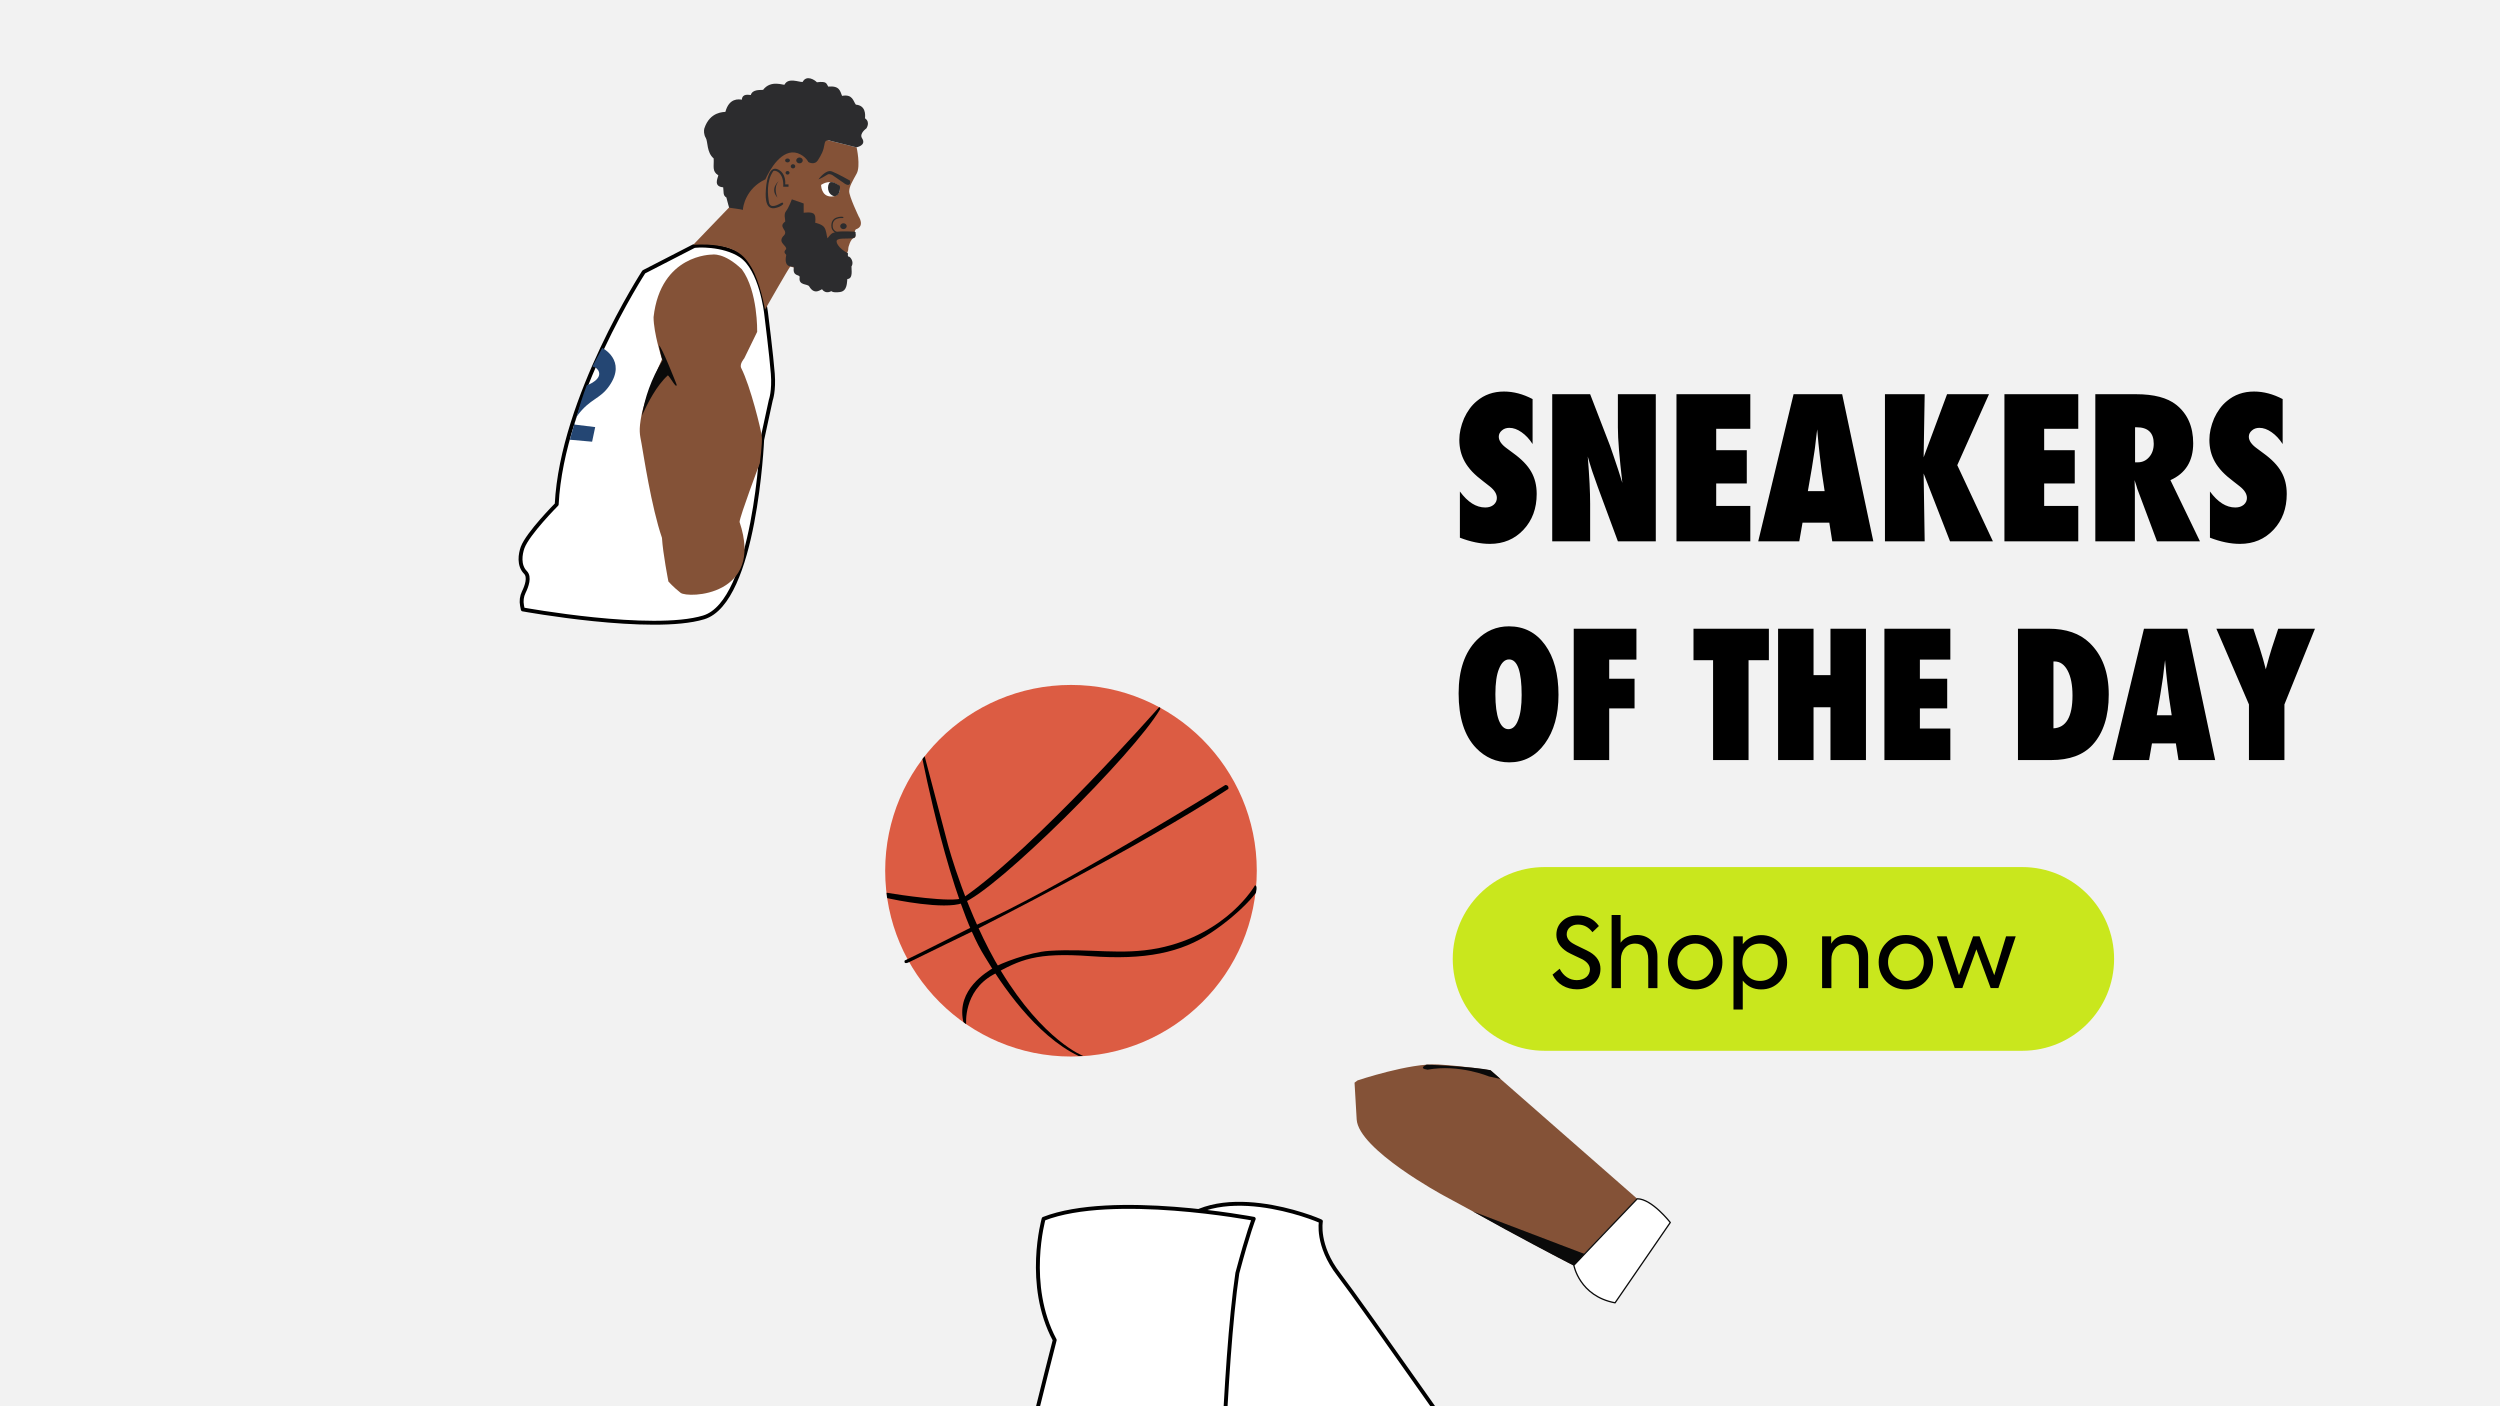 <svg xmlns="http://www.w3.org/2000/svg" xmlns:xlink="http://www.w3.org/1999/xlink" width="1920" height="1080" viewBox="0 0 1920 1080" style="width:100%;height:100%"><defs><animateMotion repeatCount="indefinite" dur="1.292s" begin="0" xlink:href="#_R_G_L_12_G_N_1_T_0" fill="freeze" keyTimes="0;0.452;0.968;1" path="M680 1024 C676.67,1024 660,1024 660,1024 C660,1024 676.67,1024 680,1024 C680,1024 680,1024 680,1024" keyPoints="0;0.5;1;1" keySplines="0.333 0 0.667 1;0.333 0 0.667 1;0 0 0 0" calcMode="spline"/><animateTransform repeatCount="indefinite" dur="1.292s" begin="0" xlink:href="#_R_G_L_12_G_N_1_T_0" fill="freeze" attributeName="transform" from="0.51 0.51" to="0.51 0.51" type="scale" additive="sum" keyTimes="0;1" values="0.51 0.51;0.51 0.51" keySplines="0 0 1 1" calcMode="spline"/><animateTransform repeatCount="indefinite" dur="1.292s" begin="0" xlink:href="#_R_G_L_12_G_N_1_T_0" fill="freeze" attributeName="transform" from="706.001 -424.833" to="706.001 -424.833" type="translate" additive="sum" keyTimes="0;1" values="706.001 -424.833;706.001 -424.833" keySplines="0 0 1 1" calcMode="spline"/><animateTransform repeatCount="indefinite" dur="1.292s" begin="0" xlink:href="#_R_G_L_11_G" fill="freeze" attributeName="transform" from="0" to="0" type="rotate" additive="sum" keyTimes="0;0.452;0.968;1" values="0;3.237;0;0" keySplines="0.333 0 0.667 1;0.333 0 0.667 1;0 0 0 0" calcMode="spline"/><animateTransform repeatCount="indefinite" dur="1.292s" begin="0" xlink:href="#_R_G_L_11_G" fill="freeze" attributeName="transform" from="-448 -472" to="-448 -472" type="translate" additive="sum" keyTimes="0;1" values="-448 -472;-448 -472" keySplines="0 0 1 1" calcMode="spline"/><animateMotion repeatCount="indefinite" dur="1.292s" begin="0" xlink:href="#_R_G_L_10_G_N_2_T_0" fill="freeze" keyTimes="0;0.452;0.968;1" path="M240 969.5 C247,969.5 282,969.5 282,969.5 C282,969.5 247,969.5 240,969.5 C240,969.5 240,969.5 240,969.5" keyPoints="0;0.5;1;1" keySplines="0.333 0 0.667 1;0.333 0 0.667 1;0 0 0 0" calcMode="spline"/><animateTransform repeatCount="indefinite" dur="1.292s" begin="0" xlink:href="#_R_G_L_10_G_N_2_T_0" fill="freeze" attributeName="transform" from="706.001 -424.833" to="706.001 -424.833" type="translate" additive="sum" keyTimes="0;1" values="706.001 -424.833;706.001 -424.833" keySplines="0 0 1 1" calcMode="spline"/><animateTransform repeatCount="indefinite" dur="1.292s" begin="0" xlink:href="#_R_G_L_9_G" fill="freeze" attributeName="transform" from="0" to="0" type="rotate" additive="sum" keyTimes="0;0.452;0.968;1" values="0;-9.999;0;0" keySplines="0.333 0 0.667 1;0.333 0 0.667 1;0 0 0 0" calcMode="spline"/><animateTransform repeatCount="indefinite" dur="1.292s" begin="0" xlink:href="#_R_G_L_9_G" fill="freeze" attributeName="transform" from="-400 -468" to="-400 -468" type="translate" additive="sum" keyTimes="0;1" values="-400 -468;-400 -468" keySplines="0 0 1 1" calcMode="spline"/><animateMotion repeatCount="indefinite" dur="1.292s" begin="0" xlink:href="#_R_G_L_8_G" fill="freeze" keyTimes="0;0.387;0.968;1" path="M471 475.95 C469,477.62 459,485.95 459,485.95 C459,485.95 469,477.62 471,475.95 C471,475.95 471,475.95 471,475.95" keyPoints="0;0.5;1;1" keySplines="0.333 0 0.667 1;0.333 0 0.667 1;0 0 0 0" calcMode="spline"/><animateTransform repeatCount="indefinite" dur="1.292s" begin="0" xlink:href="#_R_G_L_8_G" fill="freeze" attributeName="transform" from=".094" to=".094" type="rotate" additive="sum" keyTimes="0;1" values="0.094;0.094" keySplines="0 0 1 1" calcMode="spline"/><animateTransform repeatCount="indefinite" dur="1.292s" begin="0" xlink:href="#_R_G_L_8_G" fill="freeze" attributeName="transform" from="-471 -476" to="-471 -476" type="translate" additive="sum" keyTimes="0;1" values="-471 -476;-471 -476" keySplines="0 0 1 1" calcMode="spline"/><animateMotion repeatCount="indefinite" dur="1.292s" begin="0" xlink:href="#_R_G_L_7_G_N_9_T_0" fill="freeze" keyTimes="0;0.387;0.968;1" path="M471 475.95 C469,477.62 459,485.95 459,485.95 C459,485.95 469,477.62 471,475.95 C471,475.95 471,475.95 471,475.95" keyPoints="0;0.5;1;1" keySplines="0.333 0 0.667 1;0.333 0 0.667 1;0 0 0 0" calcMode="spline"/><animateTransform repeatCount="indefinite" dur="1.292s" begin="0" xlink:href="#_R_G_L_7_G_N_9_T_0" fill="freeze" attributeName="transform" from=".094" to=".094" type="rotate" additive="sum" keyTimes="0;1" values="0.094;0.094" keySplines="0 0 1 1" calcMode="spline"/><animateTransform repeatCount="indefinite" dur="1.292s" begin="0" xlink:href="#_R_G_L_7_G_N_9_T_0" fill="freeze" attributeName="transform" from="-471 -476" to="-471 -476" type="translate" additive="sum" keyTimes="0;1" values="-471 -476;-471 -476" keySplines="0 0 1 1" calcMode="spline"/><animateMotion repeatCount="indefinite" dur="1.292s" begin="0" xlink:href="#_R_G_L_6_G" fill="freeze" keyTimes="0;0.387;0.968;1" path="M824 772 C824,823.33 824,1080 824,1080 C824,1080 824,823.33 824,772 C824,772 824,772 824,772" keyPoints="0;0.5;1;1" keySplines="0.333 0 0.667 1;0.333 0 0.667 1;0 0 0 0" calcMode="spline"/><animateTransform repeatCount="indefinite" dur="1.292s" begin="0" xlink:href="#_R_G_L_6_G" fill="freeze" attributeName="transform" from="1 1" to="1 1" type="scale" additive="sum" keyTimes="0;0.194;0.387;0.71;0.968;1" values="1 1;0.83 1;1.025 0.57;0.83 1;1 1;1 1" keySplines="0.333 0 0.667 1;0.333 0 0.667 1;0.333 0 0.667 1;0.333 0 0.667 1;0 0 0 0" calcMode="spline"/><animateTransform repeatCount="indefinite" dur="1.292s" begin="0" xlink:href="#_R_G_L_6_G" fill="freeze" attributeName="transform" from="-824 -816" to="-824 -816" type="translate" additive="sum" keyTimes="0;1" values="-824 -816;-824 -816" keySplines="0 0 1 1" calcMode="spline"/><animateTransform repeatCount="indefinite" dur="1.292s" begin="0" xlink:href="#_R_G_L_4_G" fill="freeze" attributeName="transform" from="0" to="0" type="rotate" additive="sum" keyTimes="0;0.387;0.968;1" values="0;7.114;0;0" keySplines="0.333 0 0.667 1;0.333 0 0.667 1;0 0 0 0" calcMode="spline"/><animateTransform repeatCount="indefinite" dur="1.292s" begin="0" xlink:href="#_R_G_L_4_G" fill="freeze" attributeName="transform" from="-531.797 -416.704" to="-531.797 -416.704" type="translate" additive="sum" keyTimes="0;1" values="-531.797 -416.704;-531.797 -416.704" keySplines="0 0 1 1" calcMode="spline"/><animateMotion repeatCount="indefinite" dur="1.292s" begin="0" xlink:href="#_R_G_L_4_G_N_8_N_9_T_0" fill="freeze" keyTimes="0;0.387;0.968;1" path="M471 475.95 C469,477.62 459,485.95 459,485.95 C459,485.95 469,477.62 471,475.95 C471,475.95 471,475.95 471,475.95" keyPoints="0;0.5;1;1" keySplines="0.333 0 0.667 1;0.333 0 0.667 1;0 0 0 0" calcMode="spline"/><animateTransform repeatCount="indefinite" dur="1.292s" begin="0" xlink:href="#_R_G_L_4_G_N_8_N_9_T_0" fill="freeze" attributeName="transform" from=".094" to=".094" type="rotate" additive="sum" keyTimes="0;1" values="0.094;0.094" keySplines="0 0 1 1" calcMode="spline"/><animateTransform repeatCount="indefinite" dur="1.292s" begin="0" xlink:href="#_R_G_L_4_G_N_8_N_9_T_0" fill="freeze" attributeName="transform" from="-471 -476" to="-471 -476" type="translate" additive="sum" keyTimes="0;1" values="-471 -476;-471 -476" keySplines="0 0 1 1" calcMode="spline"/><animateTransform repeatCount="indefinite" dur="1.292s" begin="0" xlink:href="#_R_G_L_3_G" fill="freeze" attributeName="transform" from="-23.306" to="-23.306" type="rotate" additive="sum" keyTimes="0;0.194;0.387;0.71;0.968;1" values="-23.306;-12.576;-7.16;-12.576;-23.306;-23.306" keySplines="0.333 0 0.667 1;0.333 0 0.667 1;0.333 0 0.667 1;0.333 0 0.667 1;0 0 0 0" calcMode="spline"/><animateTransform repeatCount="indefinite" dur="1.292s" begin="0" xlink:href="#_R_G_L_3_G" fill="freeze" attributeName="transform" from="-722.007 -544.391" to="-722.007 -544.391" type="translate" additive="sum" keyTimes="0;1" values="-722.007 -544.391;-722.007 -544.391" keySplines="0 0 1 1" calcMode="spline"/><animateTransform repeatCount="indefinite" dur="1.292s" begin="0" xlink:href="#_R_G_L_3_G_N_5_T_0" fill="freeze" attributeName="transform" from="0" to="0" type="rotate" additive="sum" keyTimes="0;0.387;0.968;1" values="0;7.114;0;0" keySplines="0.333 0 0.667 1;0.333 0 0.667 1;0 0 0 0" calcMode="spline"/><animateTransform repeatCount="indefinite" dur="1.292s" begin="0" xlink:href="#_R_G_L_3_G_N_5_T_0" fill="freeze" attributeName="transform" from="-531.797 -416.704" to="-531.797 -416.704" type="translate" additive="sum" keyTimes="0;1" values="-531.797 -416.704;-531.797 -416.704" keySplines="0 0 1 1" calcMode="spline"/><animateMotion repeatCount="indefinite" dur="1.292s" begin="0" xlink:href="#_R_G_L_3_G_N_5_N_8_N_9_T_0" fill="freeze" keyTimes="0;0.387;0.968;1" path="M471 475.95 C469,477.62 459,485.95 459,485.95 C459,485.95 469,477.62 471,475.95 C471,475.95 471,475.95 471,475.95" keyPoints="0;0.5;1;1" keySplines="0.333 0 0.667 1;0.333 0 0.667 1;0 0 0 0" calcMode="spline"/><animateTransform repeatCount="indefinite" dur="1.292s" begin="0" xlink:href="#_R_G_L_3_G_N_5_N_8_N_9_T_0" fill="freeze" attributeName="transform" from=".094" to=".094" type="rotate" additive="sum" keyTimes="0;1" values="0.094;0.094" keySplines="0 0 1 1" calcMode="spline"/><animateTransform repeatCount="indefinite" dur="1.292s" begin="0" xlink:href="#_R_G_L_3_G_N_5_N_8_N_9_T_0" fill="freeze" attributeName="transform" from="-471 -476" to="-471 -476" type="translate" additive="sum" keyTimes="0;1" values="-471 -476;-471 -476" keySplines="0 0 1 1" calcMode="spline"/><animateMotion repeatCount="indefinite" dur="1.292s" begin="0" xlink:href="#_R_G_L_2_G_N_9_T_0" fill="freeze" keyTimes="0;0.387;0.968;1" path="M471 475.95 C469,477.62 459,485.95 459,485.95 C459,485.95 469,477.62 471,475.95 C471,475.95 471,475.95 471,475.95" keyPoints="0;0.5;1;1" keySplines="0.333 0 0.667 1;0.333 0 0.667 1;0 0 0 0" calcMode="spline"/><animateTransform repeatCount="indefinite" dur="1.292s" begin="0" xlink:href="#_R_G_L_2_G_N_9_T_0" fill="freeze" attributeName="transform" from=".094" to=".094" type="rotate" additive="sum" keyTimes="0;1" values="0.094;0.094" keySplines="0 0 1 1" calcMode="spline"/><animateTransform repeatCount="indefinite" dur="1.292s" begin="0" xlink:href="#_R_G_L_2_G_N_9_T_0" fill="freeze" attributeName="transform" from="-471 -476" to="-471 -476" type="translate" additive="sum" keyTimes="0;1" values="-471 -476;-471 -476" keySplines="0 0 1 1" calcMode="spline"/><animateMotion repeatCount="indefinite" dur="1.292s" begin="0" xlink:href="#_R_G_L_1_G" fill="freeze" keyTimes="0;0.452;0.968;1" path="M240 969.5 C247,969.5 282,969.5 282,969.5 C282,969.5 247,969.5 240,969.5 C240,969.5 240,969.5 240,969.5" keyPoints="0;0.5;1;1" keySplines="0.333 0 0.667 1;0.333 0 0.667 1;0 0 0 0" calcMode="spline"/><animateTransform repeatCount="indefinite" dur="1.292s" begin="0" xlink:href="#_R_G_L_1_G" fill="freeze" attributeName="transform" from="706.001 -424.833" to="706.001 -424.833" type="translate" additive="sum" keyTimes="0;1" values="706.001 -424.833;706.001 -424.833" keySplines="0 0 1 1" calcMode="spline"/><animateMotion repeatCount="indefinite" dur="1.292s" begin="0" xlink:href="#_R_G_L_0_G" fill="freeze" keyTimes="0;0.452;0.968;1" path="M680 1024 C676.67,1024 660,1024 660,1024 C660,1024 676.67,1024 680,1024 C680,1024 680,1024 680,1024" keyPoints="0;0.5;1;1" keySplines="0.333 0 0.667 1;0.333 0 0.667 1;0 0 0 0" calcMode="spline"/><animateTransform repeatCount="indefinite" dur="1.292s" begin="0" xlink:href="#_R_G_L_0_G" fill="freeze" attributeName="transform" from="0.51 0.51" to="0.51 0.51" type="scale" additive="sum" keyTimes="0;1" values="0.51 0.51;0.51 0.51" keySplines="0 0 1 1" calcMode="spline"/><animateTransform repeatCount="indefinite" dur="1.292s" begin="0" xlink:href="#_R_G_L_0_G" fill="freeze" attributeName="transform" from="706.001 -424.833" to="706.001 -424.833" type="translate" additive="sum" keyTimes="0;1" values="706.001 -424.833;706.001 -424.833" keySplines="0 0 1 1" calcMode="spline"/><animate attributeType="XML" attributeName="opacity" dur="1s" from="0" to="1" xlink:href="#time_group"/></defs><g id="_R_G"><g id="_R_G_L_13_G"><rect id="_R_G_L_13_G_S" fill="#f2f2f2" width="1920" height="1080"/></g><g id="_R_G_L_12_G_N_1_T_0"><g id="_R_G_L_12_G" transform="translate(-156.981, -524.186) scale(1.961, 1.961) translate(-960, -540)"><path id="_R_G_L_12_G_D_0_P_0" fill="#855338" fill-opacity="1" fill-rule="nonzero" d="M739.89 779.54C733.12 789.44 722.33 795.86 710.48 797.7 685.31 801.58 665.32 794 646.3 779.28 646.02 779.07 645.73 778.85 645.45 778.63c-23.71-18.64-56.75-61.05-56.75-61.05C587.96 716.45 587.29 715.3 586.7 714.14c-20.34-39.46 41.55-90.29 80.76-62.85 87.65 81.1 83.86 111.54 72.43 128.25z"/><path id="_R_G_L_12_G_D_1_P_0" fill="#855338" fill-opacity="1" fill-rule="nonzero" d="M727.3 741.26C741.01 749.03 746.75 765.91 740.83 780.51 732.36 801.37 714.91 824.75 703.34 852.04 700.97 857.61 697.91 865.72 694.41 875.47 679.8 916.12 657.58 985.45 646.75 1019.59 642.87 1031.83 631.99 1040.51 619.2 1041.61L617.15 1041.78C615.01 1041.97 612.87 1041.93 610.74 1041.68 594.75 1039.8 582.7 1026.25 582.7 1010.15V1000.26C582.7 997.64 583.02 995.03 583.66 992.49 587.59 976.95 602.68 917.44 614 875.47 617.52 862.37 620.69 850.99 623.03 843.18 623.29 842.31 623.52 841.41 623.71 840.52 631.25 804.43 638.87 784.72 642.69 776.31 643.69 774.08 644.43 772.64 644.83 771.9 645.12 771.35 645.39 770.79 645.65 770.23 646.9 767.57 648.19 765.07 649.53 762.74 671.83 723.79 706.15 729.27 727.3 741.26z"/><path id="_R_G_L_12_G_D_2_P_0" fill="#e8d8c1" fill-opacity="1" fill-rule="nonzero" d="M694.41 875.47c-19.93 55.47-54.04 164.33-54.04 164.33S613.94 1042.06 613.94 1042.06 582.7 1038.39 582.7 1038.39 582.7 996.32 582.7 996.32s18.18-72.21 31.3-120.85h80.41z"/><path id="_R_G_L_12_G_D_3_P_0" stroke="#161616" stroke-linecap="round" stroke-linejoin="round" fill="none" stroke-width="2" stroke-opacity="1" d="M609.97 890.54S616.36 890.77 616.36 890.77 617.77 890.82 617.77 890.82 627.68 891.18 627.68 891.18 641.21 891.67 641.21 891.67 655.9 892.21 655.9 892.21 688.11 893.38 688.11 893.38"/><path id="_R_G_L_12_G_D_4_P_0" stroke="#161616" stroke-linecap="round" stroke-linejoin="round" fill="none" stroke-width="2" stroke-opacity="1" d="M641.21 891.67C645.36 892.34 622.41 985.6 610.44 1020.04"/><path id="_R_G_L_12_G_D_5_P_0" stroke="#161616" stroke-linecap="round" stroke-linejoin="round" fill="none" stroke-width="2" stroke-opacity="1" d="M658.33 892.33l-35.58 134.89"/></g></g><g id="_R_G_L_11_G" transform="translate(448, 472)"><path id="_R_G_L_11_G_D_0_P_0" fill="#fff" fill-opacity="1" fill-rule="nonzero" d="M566.45 466S562.87 484.38 580.23 506.85C597.6 529.32 698.7 674.08 698.7 674.08S702.53 679.45 699.72 681.49C696.92 683.53 646.11 702.17 627.72 728.47c-17.87 17.61-21.95 20.68-21.95 20.68S536.83 671.02 536.83 671.02 413.18 531 450.5 475.01C483.21 431.28 563.89 464.47 566.45 466z"/><path id="_R_G_L_11_G_D_1_P_0" stroke="#000" stroke-linecap="round" stroke-linejoin="round" fill="none" stroke-width="3" stroke-opacity="1" d="M566.45 466S562.87 484.38 580.23 506.85C597.6 529.32 698.7 674.08 698.7 674.08S702.53 679.45 699.72 681.49C696.92 683.53 646.11 702.17 627.72 728.47c-17.87 17.61-21.95 20.68-21.95 20.68S536.83 671.02 536.83 671.02 413.18 531 450.5 475.01C483.21 431.28 563.89 464.47 566.45 466z"/><path id="_R_G_L_11_G_D_2_P_0" fill="#24487c" fill-opacity="1" fill-rule="nonzero" d="M657.85 618.34S575.81 673.79 557.43 693.72C564.24 703.79 566.96 706.51 566.96 706.51s100.08-73.87 100.08-73.87S667.04 622.42 657.85 618.34z"/><path id="_R_G_L_11_G_D_3_P_0" fill="#25467b" fill-opacity="1" fill-rule="nonzero" d="M676.92 645.23S593.17 698.68 575.13 716.38C582.28 724.55 601.34 747.36 603.04 748.72 604.75 750.08 621.77 736.13 621.77 736.13S630.96 720.47 642.87 714C654.11 704.81 671.47 695.28 671.47 695.28s30.98-16 30.98-16S676.92 645.23 676.92 645.23z"/></g><g id="_R_G_L_10_G_N_2_T_0"><g id="_R_G_L_10_G" transform="translate(13.999, -4.667) translate(-960, -540)"><path id="_R_G_L_10_G_D_0_P_0" fill="#2b2726" fill-opacity="1" fill-rule="nonzero" d="M382.11 716.72S369.45 714.4 374.82 699.66C391.75 653.25 480.25 667.26 520.85 699.18 542.04 716.54 533.6 742.6 533.6 742.6S524.32 746.85 491.38 746.09C458.45 745.32 382.11 716.72 382.11 716.72z"/><path id="_R_G_L_10_G_D_1_P_0" fill="#845237" fill-opacity="1" fill-rule="nonzero" d="M407.98 703.79S330.02 732.72 282.36 766.77C234.7 800.81 174.79 856.3 174.79 856.3S138.7 898.85 138.7 898.85s28.94 105.87 101.11 73.53c55.83-62.98 88.51-102.12 101.45-110.98C354.19 852.55 442.36 786.17 442.36 786.17S490.02 756.55 495.13 737.83C500.23 719.11 500.57 711.62 500.57 711.62S451.55 678.94 407.98 703.79z"/><path id="_R_G_L_10_G_D_2_P_0" fill="#e8d8c8" fill-opacity="1" fill-rule="nonzero" d="M281.7 767.24C285.23 765.14 352.83 835.53 358.96 847.79 344.32 859.02 324.57 875.7 324.57 875.7s-84.76 96.68-84.76 96.68-106.89-22.12-101.11-55.14C144.49 884.21 138.47 900.72 170.04 861.9c17.82-21.93 109.28-93.25 111.66-94.66z"/><path id="_R_G_L_10_G_D_3_P_0" fill="#26291e" fill-opacity="1" fill-rule="nonzero" d="M262.64 781.48s63.81 60.01 78.62 79.93L337.51 864.81S258.66 784.58 258.66 784.58 262.64 781.48 262.64 781.48z"/><path id="_R_G_L_10_G_D_4_P_0" fill="#26291e" fill-opacity="1" fill-rule="nonzero" d="M296.68 821.25S225.84 884.82 200.12 923.55C198.55 925.92 201.88 928.44 203.75 926.3 224.84 902.14 285.96 835.72 297.61 826.08 298.77 825.12 299.06 823.46 297.92 822.47 296.32 821.08 295.36 822.45 295.36 822.45"/><path id="_R_G_L_10_G_D_5_P_0" fill="#26291e" fill-opacity="1" fill-rule="nonzero" d="M280.34 804.92S209.5 868.49 183.78 907.21C182.21 909.58 185.54 912.1 187.41 909.96 208.5 885.8 269.62 819.38 281.27 809.74 282.43 808.78 282.72 807.12 281.58 806.13 279.98 804.74 279.01 806.11 279.01 806.11"/></g></g><g id="_R_G_L_9_G" transform="translate(400, 468)"><path id="_R_G_L_9_G_D_0_P_0" fill="#fff" fill-opacity="1" fill-rule="nonzero" d="M401.51 468.04S387.21 518.6 410.02 561.15C407.64 569.66 373.94 705.83 373.94 705.83S451.21 704.47 459.04 705.83C466.87 707.19 471.64 712.64 471.64 712.64S533.6 742.6 533.6 742.6 536.66 740.21 536.66 735.11C536.66 730 539.72 580.89 550.28 509.74 558.79 477.87 562.87 468.04 562.87 468.04s-108.59-20.59-161.36.0z"/><path id="_R_G_L_9_G_D_1_P_0" stroke="#000" stroke-linecap="round" stroke-linejoin="round" fill="none" stroke-width="3" stroke-opacity="1" d="M401.51 468.04S387.21 518.6 410.02 561.15C407.64 569.66 373.94 705.83 373.94 705.83S451.21 704.47 459.04 705.83C466.87 707.19 471.64 712.64 471.64 712.64S533.6 742.6 533.6 742.6 536.66 740.21 536.66 735.11C536.66 730 539.72 580.89 550.28 509.74 558.79 477.87 562.87 468.04 562.87 468.04s-108.59-20.59-161.36.0z"/><path id="_R_G_L_9_G_D_2_P_0" fill="#254880" fill-opacity="1" fill-rule="nonzero" d="M393.85 624.3s111.08 10.21 144.39 22.98L538.87 668.72S411.72 642.68 388.75 644.21C391.81 629.4 393.85 624.3 393.85 624.3z"/><path id="_R_G_L_9_G_D_3_P_0" fill="#254880" fill-opacity="1" fill-rule="nonzero" d="M538.87 689.92S494.11 666 385.51 657.49C384.15 666 373.6 701.4 373.6 701.4S372.23 707.53 377 707.87s81.02.0 81.02.0S475.72 715.36 475.72 715.36 531.55 742.26 531.55 742.26 536.32 741.23 535.98 736.47C535.64 731.7 538.87 689.92 538.87 689.92z"/></g><g id="_R_G_L_8_G"><path id="_R_G_L_8_G_D_0_P_0" fill="#fff" fill-opacity="1" fill-rule="nonzero" d="M532.77 189.09s-38.32 19.72-38.32 19.72-62.81 96.85-66.9 178.55c0 0-22.21 22.3-26.21 33.19C399.64 425.41 398.11 434.09 403.55 439.62 407.03 443.15 404.52 450.17 402.25 454.78 400.68 457.99 400.24 461.63 400.93 465.13L401.51 468.04s99.32 18.13 138.89 6.13C579.98 462.17 585.34 337.83 585.34 337.83S591.98 307.19 591.98 307.19 594.53 300.38 593.51 286.94C592.49 273.49 588.4 240.81 588.4 240.81S584.66 206.6 568.83 196.21C555.38 187.36 534.37 188.26 532.77 189.09z"/><path id="_R_G_L_8_G_D_1_P_0" stroke="#000" stroke-linecap="round" stroke-linejoin="round" fill="none" stroke-width="3" stroke-opacity="1" d="M532.77 189.09s-38.32 19.72-38.32 19.72-62.81 96.85-66.9 178.55c0 0-22.21 22.3-26.21 33.19C399.64 425.41 398.11 434.09 403.55 439.62 407.03 443.15 404.52 450.17 402.25 454.78 400.68 457.99 400.24 461.63 400.93 465.13L401.51 468.04s99.32 18.13 138.89 6.13C579.98 462.17 585.34 337.83 585.34 337.83S591.98 307.19 591.98 307.19 594.53 300.38 593.51 286.94C592.49 273.49 588.4 240.81 588.4 240.81S584.66 206.6 568.83 196.21C555.38 187.36 534.37 188.26 532.77 189.09z"/><path id="_R_G_L_8_G_D_2_P_0" fill="#244673" fill-opacity="1" fill-rule="nonzero" d="M462.53 267.23S481.55 276.68 468.02 296.21C460.74 306.81 453.34 305.91 443.51 319.06 441.47 321.11 441.34 326.08 441.34 326.08S457.11 328 457.11 328s-2.37 11.23-2.37 11.23S437.64 337.7 437.64 337.7 445.3 309.49 450.66 295.83C451.94 295.7 463.17 290.98 459.47 284.47 457.98 282.28 456.55 281.81 455.65 281.78 455.27 281.77 455.05 281.35 455.22 281.01L462.53 267.23z"/></g><g id="_R_G_L_7_G_N_9_T_0"><g id="_R_G_L_7_G"><path id="_R_G_L_7_G_D_0_P_0" fill="#845237" fill-opacity="1" fill-rule="nonzero" d="M546.87 195.53S507.38 195.19 501.94 243.53C501.94 255.79 508.39 275.87 508.39 275.87s-13.26 29.96-15.65 42.56C490.36 331.02 491.38 333.4 492.74 340.89 494.11 348.38 500.2 389.23 508.39 413.06 509.09 424.98 513.34 446.6 513.34 446.6S517.05 450.85 522.7 455.28C528.35 459.7 587.13 457.83 567.98 400.89 568.23 396.3 583.55 355.7 583.55 355.7S585.6 340.13 585.09 335.28C584.57 330.42 576.4 296.72 569.26 282.68 567.72 279.62 571.55 275.28 571.55 275.28S581.51 254.85 581.51 254.85 582.18 223.81 569.77 206.85c-13.79-13.28-22.9-11.32-22.9-11.32z"/><path id="_R_G_L_7_G_D_1_P_0" fill="#0a0a0a" fill-opacity="1" fill-rule="nonzero" d="M512.93 288.25C504.37 295.9 497.22 309.79 493 319.31 495.19 305.55 500.03 291.19 508.8 276.81 508.8 276.81 507.37 272.25 506.04 265.29 508.14 265.84 519.6 295.24 519.6 295.24 520.02 299.68 514.41 289.09 512.93 288.25z"/></g></g><g id="_R_G_L_6_G"><path id="_R_G_L_6_G_D_0_P_0" fill="#dc5c43" fill-opacity="1" fill-rule="nonzero" d="M965.21 668.72c0 78.81-63.89 142.7-142.69 142.7-78.81.0-142.7-63.89-142.7-142.7C679.82 589.92 743.71 526.03 822.52 526.03 901.32 526.03 965.21 589.92 965.21 668.72z"/><path id="_R_G_L_6_G_D_1_P_0" fill="#000" fill-opacity="1" fill-rule="nonzero" d="M941.1 602.85S811.4 683.53 748.08 711.11c-45.45 22.98-53.26 26.55-53.26 26.55S693.44 741.41 698.72 738.68C703.99 735.96 749.78 713.83 749.78 713.83S878.29 648.81 943.31 605.92C943.65 605.58 943.82 603.02 941.1 602.85z"/><path id="_R_G_L_6_G_D_2_P_0" fill="#000" fill-opacity="1" fill-rule="nonzero" d="M963.82 679.96S942.63 717.53 889.53 728.23C860.67 733.83 837.7 728.23 805.78 730.26 790.47 731.23 767.84 740.08 762.89 743.28 757.93 746.47 734.61 759.94 739.72 784.19 739.69 785.28 742.01 786.49 742.01 786.49S739.71 761.44 762.63 748.64C783.44 737.02 795.57 731.28 837.44 734.34 879.31 737.41 907.14 731.79 930.63 715.96c23.49-15.83 33.83-30.13 33.83-30.13S966.12 679.96 963.82 679.96z"/><path id="_R_G_L_6_G_D_3_P_0" fill="#000" fill-opacity="1" fill-rule="nonzero" d="M889.91 543.41S794.8 651.51 739.7 689.49C739.65 689.53 739.61 689.56 739.55 689.59 732.06 693.62 688.88 686.93 682.06 685.79 681.61 685.72 680.89 685.38 680.89 685.83L681.21 689.16C681.21 689.5 681.45 689.8 681.78 689.87 687.07 691.03 724.89 698.88 739.23 693.58 765.44 683.88 871.14 578.6 890.93 544.77 890.93 544.77 891.59 542.47 889.91 543.41z"/><path id="_R_G_L_6_G_D_4_P_0" fill="#000" fill-opacity="1" fill-rule="nonzero" d="M708.46 582.89s21.24 109.52 47.79 151.68C768.76 755.53 795.23 795.19 828.42 811.02H831.99s-30.46-11.49-63.1-65.09C742.4 702.43 728.04 648.72 728.04 648.72S710.12 580.79 710.12 580.79 708.46 582.89 708.46 582.89z"/></g><g id="_R_G_L_5_G" transform="translate(982, 596) translate(-960, -540)"><path id="_R_G_L_5_G_D_0_P_0" fill="#c9e71d" fill-opacity="1" fill-rule="nonzero" d="M1093.71 680.46C1093.71 641.5 1125.3 609.91 1164.26 609.91h366.83C1570.05 609.91 1601.63 641.5 1601.63 680.46 1601.63 719.42 1570.05 751 1531.09 751H1164.26c-38.96.0-70.55-31.58-70.55-70.54z"/><path id="_R_G_L_5_G_D_1_P_0" fill="#000" fill-opacity="1" fill-rule="nonzero" d="M1485.09 702.84s10.77-29.77 10.77-29.77 10.98 29.77 10.98 29.77S1512.78 702.84 1512.78 702.84s13.29-39.72 13.29-39.72S1518.65 663.12 1518.65 663.12 1509.59 692.96 1509.59 692.96s-11.28-29.84-11.28-29.84S1493.33 663.12 1493.33 663.12 1482.49 692.96 1482.49 692.96 1473.07 663.12 1473.07 663.12s-7.5.0-7.5.0S1479.23 702.84 1479.23 702.84 1485.09 702.84 1485.09 702.84zM1455.49 682.94C1455.49 686.88 1454.15 690.29 1451.48 693.11 1448.81 695.93 1445.54 697.34 1441.75 697.34 1437.97 697.34 1434.7 695.93 1432.03 693.11 1429.36 690.29 1428.02 686.88 1428.02 682.94 1428.02 679.01 1429.36 675.67 1432.03 672.92 1434.7 670.1 1437.97 668.69 1441.75 668.69 1445.54 668.69 1448.81 670.1 1451.48 672.92 1454.15 675.67 1455.49 679.01 1455.49 682.94zM1441.75 703.88C1447.77 703.88 1452.74 701.87 1456.68 697.86 1460.61 693.78 1462.61 688.81 1462.61 682.94 1462.61 677.15 1460.61 672.25 1456.68 668.17 1452.74 664.09 1447.77 662.08 1441.75 662.08 1435.67 662.08 1430.62 664.09 1426.69 668.17 1422.75 672.18 1420.82 677.08 1420.82 682.94 1420.82 688.81 1422.75 693.78 1426.69 697.86 1430.62 701.87 1435.67 703.88 1441.75 703.88zM1384.51 702.91s0-22.05.0-22.05C1384.51 677.3 1385.55 674.41 1387.55 672.1 1389.63 669.8 1392.3 668.69 1395.5 668.69 1401.51 668.69 1405.67 673.07 1405.67 680.79v22.12S1412.72 702.91 1412.72 702.91s0-24.12.0-24.12C1412.72 673.37 1411.23 669.28 1408.19 666.39 1405.15 663.49 1401.43 662.08 1396.98 662.08 1391.12 662.08 1386.88 664.31 1384.36 668.76V663.12S1377.38 663.12 1377.38 663.12s0 39.79.0 39.79S1384.51 702.91 1384.51 702.91zM1343.38 682.94C1343.38 687.03 1342.12 690.44 1339.6 693.19 1337.07 695.93 1333.81 697.34 1329.73 697.34 1325.64 697.34 1322.38 695.93 1319.85 693.19 1317.4 690.44 1316.14 687.03 1316.14 682.94 1316.14 679.01 1317.4 675.59 1319.85 672.85 1322.38 670.1 1325.64 668.69 1329.73 668.69 1333.81 668.69 1337.07 670.1 1339.6 672.85 1342.12 675.59 1343.38 678.93 1343.38 682.94zM1330.62 662.16C1324.9 662.16 1320.15 664.46 1316.44 669.14V663.12S1309.31 663.12 1309.31 663.12s0 56.2.0 56.2S1316.44 719.32 1316.44 719.32s0-22.2.0-22.2C1320.07 701.65 1324.75 703.88 1330.54 703.88 1336.26 703.88 1341.01 701.87 1344.79 697.86 1348.58 693.78 1350.51 688.88 1350.51 683.02 1350.51 677.23 1348.58 672.33 1344.79 668.24 1341.01 664.16 1336.26 662.16 1330.62 662.16zM1293.68 682.94C1293.68 686.88 1292.35 690.29 1289.67 693.11 1287 695.93 1283.74 697.34 1279.95 697.34S1272.9 695.93 1270.22 693.11C1267.55 690.29 1266.22 686.88 1266.22 682.94 1266.22 679.01 1267.55 675.67 1270.22 672.92 1272.9 670.1 1276.16 668.69 1279.95 668.69S1287 670.1 1289.67 672.92C1292.35 675.67 1293.68 679.01 1293.68 682.94zM1279.95 703.88C1285.96 703.88 1290.94 701.87 1294.87 697.86 1298.8 693.78 1300.81 688.81 1300.81 682.94 1300.81 677.15 1298.8 672.25 1294.87 668.17 1290.94 664.09 1285.96 662.08 1279.95 662.08 1273.86 662.08 1268.81 664.09 1264.88 668.17 1260.95 672.18 1259.02 677.08 1259.02 682.94 1259.02 688.81 1260.95 693.78 1264.88 697.86 1268.81 701.87 1273.86 703.88 1279.95 703.88zM1222.85 702.91s0-22.12.0-22.12C1222.85 673.66 1227.3 668.69 1233.76 668.69 1239.77 668.69 1243.86 673 1243.86 680.79v22.12S1250.91 702.91 1250.91 702.91s0-24.12.0-24.12C1250.91 673.37 1249.42 669.28 1246.38 666.39 1243.34 663.49 1239.63 662.08 1235.25 662.08 1229.83 662.08 1225.08 664.46 1222.63 668.02v-21.3S1215.72 646.72 1215.72 646.72 1215.72 702.91 1215.72 702.91 1222.85 702.91 1222.85 702.91zM1189.04 703.8C1194.23 703.8 1198.54 702.32 1201.96 699.42 1205.44 696.53 1207.15 692.74 1207.15 688.07 1207.15 682.72 1204.48 678.49 1199.21 675.3 1197.95 674.55 1195.65 673.37 1192.3 671.81 1188.96 670.25 1186.89 669.14 1185.92 668.54 1182.8 666.69 1181.24 664.38 1181.24 661.49 1181.24 657.04 1184.96 654.07 1189.93 654.07 1194.31 654.07 1198.02 656 1200.99 659.93L1205.96 655.18C1202.03 649.76 1196.61 647.09 1189.86 647.09 1184.88 647.09 1180.87 648.5 1177.83 651.39 1174.79 654.21 1173.3 657.7 1173.3 661.93 1173.3 667.13 1176.05 671.51 1181.54 675 1182.95 675.82 1184.96 676.86 1187.7 678.12 1190.45 679.38 1192.38 680.27 1193.34 680.79 1197.13 682.94 1199.06 685.47 1199.06 688.44 1199.06 693.11 1195.2 696.75 1188.96 696.75 1183.62 696.75 1178.79 693.86 1175.82 687.99L1170.33 692.52C1173.89 699.87 1181.1 703.8 1189.04 703.8z"/><path id="_R_G_L_5_G_D_2_P_0" fill="#000" fill-opacity="1" fill-rule="nonzero" d="M1732.44 527.73s-27.25.0-27.25.0.0-42.73.0-42.73-25.02-58.15-25.02-58.15S1708.59 426.85 1708.59 426.85 1713.49 441.81 1713.49 441.81C1714.45 444.73 1715.3 447.54 1716.04 450.24 1716.82 452.94 1717.52 455.53 1718.13 458.02 1719.13 454.31 1720 451.13 1720.74 448.48 1721.48 445.78 1722.14 443.6 1722.7 441.94L1727.67 426.85s28.22.0 28.22.0S1732.44 485 1732.44 485s0 42.73.0 42.73zM1645.87 493.3S1644.1 481.54 1644.1 481.54C1644.06 481.49 1643.97 480.91 1643.84 479.77 1643.75 478.81 1643.3 475.03 1642.47 468.41 1642.38 467.66 1642.27 466.66 1642.14 465.4 1642.01 464.09 1641.84 462.46 1641.62 460.5L1640.77 450.96C1640.68 451.88 1640.55 452.9 1640.38 454.03 1640.25 455.16 1640.1 456.4 1639.92 457.75 1639.62 460.45 1639.4 462.33 1639.27 463.37 1639.14 464.42 1639.05 465.05 1639.01 465.27L1637.11 477.49S1634.37 493.3 1634.37 493.3s11.5.0 11.5.0zM1679.25 527.73S1651.09 527.73 1651.09 527.73 1649.07 514.92 1649.07 514.92 1630.71 514.92 1630.71 514.92 1628.49 527.73 1628.49 527.73 1600.33 527.73 1600.33 527.73s24.24-100.88 24.24-100.88S1657.89 426.85 1657.89 426.85 1679.25 527.73 1679.25 527.73zm-124.2-24.37C1564.81 502.88 1569.68 494.47 1569.68 478.14 1569.68 470.08 1568.44 463.72 1565.96 459.06 1563.48 454.36 1560.12 452 1555.9 452H1555.05s0 51.36.0 51.36zm-27.25 24.37s0-100.88.0-100.88 23.53.0 23.53.0C1564.78 426.85 1575.26 430.47 1582.75 437.7 1592.6 447.15 1597.52 460.37 1597.52 477.36 1597.52 494.08 1593.36 507 1585.04 516.1 1577.94 523.85 1567.35 527.73 1553.29 527.73H1527.8zm-102.57.0s0-100.88.0-100.88S1475.86 426.85 1475.86 426.85s0 23.72.0 23.72S1452.47 450.57 1452.47 450.57s0 14.7.0 14.7 20.98.0 20.98.0.0 22.8.0 22.8-20.98.0-20.98.0.0 15.42.0 15.42S1475.86 503.49 1475.86 503.49s0 24.24.0 24.24S1425.23 527.73 1425.23 527.73zM1411.05 527.73s-27.25.0-27.25.0.0-40.57.0-40.57-13 0-13 0 0 40.57.0 40.57-27.24.0-27.24.0.0-100.88.0-100.88 27.24.0 27.24.0.0 35.67.0 35.67 13 0 13 0 0-35.67.0-35.67 27.25.0 27.25.0.0 100.88.0 100.88zM1320.89 527.73s-27.25.0-27.25.0S1293.64 451.03 1293.64 451.03 1278.61 451.03 1278.61 451.03s0-24.18.0-24.18S1336.5 426.85 1336.5 426.85s0 24.18.0 24.18S1320.89 451.03 1320.89 451.03 1320.89 527.73 1320.89 527.73zm-107.02.0s-27.25.0-27.25.0.0-100.88.0-100.88S1234.77 426.85 1234.77 426.85s0 23.72.0 23.72S1213.87 450.57 1213.87 450.57s0 14.7.0 14.7 19.47.0 19.47.0.0 22.8.0 22.8-19.47.0-19.47.0.0 39.66.0 39.66zM1146.63 477.81C1146.63 459.56 1143.41 450.44 1136.96 450.44 1133.74 450.44 1131.17 452.83 1129.26 457.62 1127.38 462.07 1126.45 468.6 1126.45 477.22 1126.45 485.72 1127.32 492.32 1129.06 497.02 1130.84 501.68 1133.31 504.01 1136.44 504.01 1139.67 504.01 1142.15 501.7 1143.89 497.09 1145.72 492.47 1146.63 486.04 1146.63 477.81zM1174.92 477.62c0 15.37-3.5 27.87-10.51 37.5C1157.44 524.7 1148.35 529.49 1137.16 529.49 1127.23 529.49 1118.71 525.81 1111.61 518.45 1102.69 509.13 1098.22 495.15 1098.22 476.51c0-17.86 4.66-31.52 13.98-40.97C1119.13 428.53 1127.34 425.02 1136.83 425.02 1148.46 425.02 1157.72 429.77 1164.6 439.26 1171.48 448.76 1174.92 461.54 1174.92 477.62zm500.32-120.67s0-35.49.0-35.49c6 8.19 12.49 12.29 19.47 12.29C1697.34 333.75 1699.49 333.07 1701.15 331.7 1702.81 330.29 1703.64 328.53 1703.64 326.43 1703.64 323.41 1701.83 320.46 1698.22 317.58L1693.25 313.7C1689.93 311.21 1687.1 308.75 1684.76 306.31 1682.42 303.82 1680.51 301.29 1679.05 298.7 1677.59 296.07 1676.51 293.36 1675.83 290.58 1675.15 287.8 1674.81 284.87 1674.81 281.8 1674.81 276.53 1676.02 271.02 1678.46 265.26 1679.68 262.58 1681.1 260.14 1682.71 257.94 1684.32 255.7 1686.17 253.72 1688.27 252.01 1694.03 247.14 1700.98 244.7 1709.12 244.7 1716.39 244.7 1723.71 246.62 1731.08 250.48v34.54C1728.59 281.16 1725.76 278.14 1722.59 275.94 1719.42 273.7 1716.3 272.58 1713.22 272.58 1710.88 272.58 1708.95 273.26 1707.44 274.63 1705.88 275.94 1705.1 277.53 1705.1 279.38 1705.1 282.41 1707.17 285.41 1711.32 288.38L1716.15 291.97C1722.59 296.6 1727.2 301.36 1729.98 306.24 1732.81 311.12 1734.22 316.82 1734.22 323.36 1734.22 334.48 1730.83 343.65 1724.05 350.87 1717.27 358.09 1708.69 361.7 1698.29 361.7 1691.12 361.7 1683.44 360.12 1675.24 356.95zm-57.51-57.88S1619.78 299.07 1619.78 299.07C1623.29 299.07 1626.22 297.72 1628.56 295.04 1630.9 292.36 1632.07 288.94 1632.07 284.8c0-8.44-4.41-12.66-13.24-12.66H1617.73s0 26.93.0 26.93zM1667.56 359.73s-33 0-33 0S1619.48 319.48 1619.48 319.48C1619.34 318.8 1619.07 317.9 1618.68 316.78 1618.34 315.65 1617.9 314.31 1617.36 312.75L1617.58 320.22s0 39.51.0 39.51S1587.21 359.73 1587.21 359.73s0-112.98.0-112.98 31.25.0 31.25.0C1632.22 246.75 1642.51 249.45 1649.34 254.87 1658.02 261.79 1662.37 271.65 1662.37 284.43 1662.37 298.09 1656.54 307.53 1644.88 312.75L1667.56 359.73zm-150.16.0s0-112.98.0-112.98S1574.11 246.75 1574.11 246.75s0 26.56.0 26.56S1547.92 273.31 1547.92 273.31s0 16.46.0 16.46 23.49.0 23.49.0.0 25.54.0 25.54-23.49.0-23.49.0.0 17.27.0 17.27S1574.11 332.58 1574.11 332.58s0 27.15.0 27.15S1517.4 359.73 1517.4 359.73zM1508.55 359.73S1475.62 359.73 1475.62 359.73s-20.27-52.1-20.27-52.1S1456.15 359.73 1456.15 359.73s-30.51.0-30.51.0.0-112.98.0-112.98 30.51.0 30.51.0S1455.35 295.19 1455.35 295.19s18-48.44 18-48.44 32.2.0 32.2.0S1481.18 301.26 1481.18 301.26 1508.55 359.73 1508.55 359.73zm-129.23-38.56S1377.34 307.99 1377.34 307.99C1377.29 307.94 1377.2 307.29 1377.05 306.02 1376.95 304.94 1376.44 300.7 1375.51 293.29 1375.42 292.46 1375.29 291.33 1375.15 289.92 1375 288.46 1374.81 286.63 1374.56 284.43L1373.61 273.75C1373.51 274.77 1373.37 275.92 1373.17 277.19 1373.03 278.45 1372.86 279.85 1372.66 281.36 1372.32 284.38 1372.07 286.48 1371.93 287.65 1371.78 288.82 1371.68 289.53 1371.64 289.77L1369.51 303.46S1366.44 321.17 1366.44 321.17 1379.32 321.17 1379.32 321.17zM1416.71 359.73s-31.54.0-31.54.0S1382.91 345.39 1382.91 345.39 1362.34 345.39 1362.34 345.39 1359.85 359.73 1359.85 359.73s-31.53.0-31.53.0S1355.46 246.75 1355.46 246.75 1392.78 246.75 1392.78 246.75 1416.71 359.73 1416.71 359.73zm-151.18.0s0-112.98.0-112.98 56.71.0 56.71.0.0 26.56.0 26.56-26.2.0-26.2.0.0 16.46.0 16.46 23.49.0 23.49.0.0 25.54.0 25.54-23.49.0-23.49.0.0 17.27.0 17.27 26.2.0 26.2.0.0 27.15.0 27.15-56.71.0-56.71.0zM1170.11 359.73s0-112.98.0-112.98S1199.23 246.75 1199.23 246.75s15.3 39.66 15.3 39.66C1215.36 288.75 1216.28 291.43 1217.31 294.46 1218.38 297.48 1219.55 300.97 1220.82 304.92L1223.97 314.87C1222.84 305.07 1221.99 296.68 1221.4 289.7 1220.82 282.72 1220.53 276.87 1220.53 272.14V246.75S1249.65 246.75 1249.65 246.75s0 112.98.0 112.98S1220.53 359.73 1220.53 359.73 1205.16 318.17 1205.16 318.17C1203.55 313.73 1202.09 309.58 1200.77 305.73 1199.5 301.82 1198.38 298.12 1197.4 294.6 1198.04 302.56 1198.5 309.48 1198.79 315.38 1199.09 321.29 1199.23 326.46 1199.23 330.9v28.83S1170.11 359.73 1170.11 359.73zM1099.2 356.95s0-35.49.0-35.49c6 8.19 12.49 12.29 19.47 12.29C1121.3 333.75 1123.45 333.07 1125.1 331.7 1126.76 330.29 1127.59 328.53 1127.59 326.43 1127.59 323.41 1125.79 320.46 1122.18 317.58L1117.2 313.7C1113.88 311.21 1111.06 308.75 1108.71 306.31 1106.37 303.82 1104.47 301.29 1103.01 298.7 1101.54 296.07 1100.47 293.36 1099.79 290.58 1099.1 287.8 1098.76 284.87 1098.76 281.8 1098.76 276.53 1099.98 271.02 1102.42 265.26 1103.64 262.58 1105.05 260.14 1106.66 257.94 1108.27 255.7 1110.13 253.72 1112.22 252.01 1117.98 247.14 1124.93 244.7 1133.08 244.7 1140.35 244.7 1147.67 246.62 1155.03 250.48v34.54C1152.55 281.16 1149.72 278.14 1146.55 275.94 1143.37 273.7 1140.25 272.58 1137.18 272.58 1134.84 272.58 1132.91 273.26 1131.4 274.63 1129.84 275.94 1129.06 277.53 1129.06 279.38 1129.06 282.41 1131.13 285.41 1135.28 288.38L1140.11 291.97C1146.55 296.6 1151.16 301.36 1153.94 306.24 1156.77 311.12 1158.18 316.82 1158.18 323.36 1158.18 334.48 1154.79 343.65 1148.01 350.87 1141.23 358.09 1132.64 361.7 1122.25 361.7 1115.08 361.7 1107.4 360.12 1099.2 356.95z"/></g><g id="_R_G_L_4_G_N_8_N_9_T_0"><g id="_R_G_L_4_G_N_8_T_0"><g id="_R_G_L_4_G" transform="translate(531.797, 416.704)"><path id="_R_G_L_4_G_D_0_P_0" fill="#845237" fill-opacity="1" fill-rule="nonzero" d="M510.79 413.06S551.3 399.45 572.74 400.81C594.19 402.17 612.92 405.23 612.92 405.23S725.6 503.96 725.6 503.96 676.92 554 676.92 555.02s-100.43-53.79-100.43-53.79-65.02-35.12-66.36-58.23C508.79 419.89 508.49 414.78 508.49 414.78S510.79 413.06 510.79 413.06z"/><path id="_R_G_L_4_G_D_1_P_0" fill="#0a0a0a" fill-opacity="1" fill-rule="nonzero" d="M685.35 546.44S677.26 555.55 677.26 555.55C664.28 548.83 632.88 532.56 599.24 513.62L685.35 546.44z"/><path id="_R_G_L_4_G_D_2_P_0" fill="#0a0a0a" fill-opacity="1" fill-rule="nonzero" d="M611.72 410.02S588.92 400.38 564.58 404.81C556.92 403.79 563.87 400.95 563.87 400.95S599.64 402.43 612.92 405.23C615.28 407.31 619.03 410.59 620.2 411.61 620.43 411.81 620.56 411.93 620.56 411.93S611.72 410.02 611.72 410.02z"/><path id="_R_G_L_4_G_D_3_P_0" fill="#fff" fill-opacity="1" fill-rule="nonzero" d="M708.57 583.86S750.98 522.17 750.98 522.17s-14.15-18.21-25.38-18.21C719.73 510 676.92 555.02 676.92 555.02S681.17 578.7 708.57 583.86z"/><path id="_R_G_L_4_G_D_4_P_0" stroke="#0a0a0a" stroke-linecap="round" stroke-linejoin="round" fill="none" stroke-width="1" stroke-opacity="1" d="M708.57 583.86S750.98 522.17 750.98 522.17s-14.15-18.21-25.38-18.21C719.73 510 676.92 555.02 676.92 555.02S681.17 578.7 708.57 583.86z"/></g></g></g><g id="_R_G_L_3_G_N_5_N_8_N_9_T_0"><g id="_R_G_L_3_G_N_5_N_8_T_0"><g id="_R_G_L_3_G_N_5_T_0" transform="translate(531.797, 416.704)"><g id="_R_G_L_3_G" transform="translate(722.007, 544.391)"><path id="_R_G_L_3_G_D_0_P_0" fill="#845237" fill-opacity="1" fill-rule="nonzero" d="M743.98 522.68s74.55.0 74.55.0S839.3 521.32 856.32 529.83C873.34 538.34 901.6 555.04 901.6 555.04S916.92 563.19 910.11 575.45C902.96 584.3 880.49 587.7 856.66 575.45 867.21 585.32 892.06 602.68 892.06 602.68s33.71 44.6 33.71 44.6S943.47 668.38 923.38 675.53C911.81 677.57 900.23 673.49 894.79 662.94 889.68 655.11 863.13 620.04 863.13 620.04s46.98 64.34 46.98 64.34S919.98 699.02 919.3 709.23C918.62 719.45 913.85 729.66 902.96 729.66 892.06 729.66 875.04 699.7 875.04 699.7S867.89 686.08 859.38 680.64C852.92 673.49 823.3 637.74 823.3 637.74S818.87 636.04 819.89 640.47C820.92 644.89 846.11 685.06 846.11 685.06S854.96 701.74 854.96 701.74 874.02 726.25 868.23 738.51C862.45 750.77 857.34 752.81 847.13 748.04 841.34 743.96 806.28 700.38 798.45 685.06 790.96 675.19 784.49 664.64 784.49 664.64S779.04 663.28 780.41 668.04C781.77 672.81 798.79 706.17 798.79 706.17S800.15 711.62 800.15 711.62s17.02 16.68 12.6 33.02C810.36 752.81 796.06 755.87 786.53 743.62 778.7 735.11 752.83 705.15 743.98 675.53 738.53 654.77 737.85 648.98 737.85 648.98S694.28 593.83 691.55 572.38L743.98 522.68z"/><path id="_R_G_L_3_G_D_1_P_0" fill="#302221" fill-opacity="1" fill-rule="nonzero" d="M884.49 545.23S881.34 555.28 889.77 561.41C898.19 567.53 911.89 566.34 911.89 566.34S911.89 570.42 911.89 570.42 892.15 571.45 885.34 562.26C878.53 553.07 881.77 544.64 881.77 544.64S884.49 545.23 884.49 545.23z"/><path id="_R_G_L_3_G_D_2_P_0" fill="#302221" fill-opacity="1" fill-rule="nonzero" d="M909.85 572.3S904.57 584.3 879.81 581.15C863.38 579.11 852.49 571.7 852.49 571.7S825.94 548.38 825.94 548.38 820.23 546.09 823.55 549.4C826.87 552.72 866.89 586.77 866.89 586.77S870.62 587.33 868.23 584.64C865.63 581.71 861.72 578.85 861.72 578.85S880.59 587.73 895.72 583.96C910.92 580.17 911.43 572.13 911.43 572.13S911.56 571.06 909.85 572.3z"/><path id="_R_G_L_3_G_D_3_P_0" fill="#302221" fill-opacity="1" fill-rule="nonzero" d="M922.28 643.36S911.89 641.83 911.38 651.87C910.87 661.92 920.66 674.77 920.92 675.02 921.17 675.28 924.75 675.53 923.38 673.15 922.02 670.77 915.89 662.6 914.62 652.72 913.66 645.9 923.3 646.34 923.3 646.34S925.09 644.3 922.28 643.36z"/><path id="_R_G_L_3_G_D_4_P_0" fill="#302221" fill-opacity="1" fill-rule="nonzero" d="M851.64 612.72s50.98 61.37 50.98 61.37-12.51-22.22-27.66-39.15C859.81 618 854.19 611.36 854.19 611.36S852.58 610.09 851.64 610.77C850.7 611.45 851.64 612.72 851.64 612.72z"/><path id="_R_G_L_3_G_D_5_P_0" fill="#302221" fill-opacity="1" fill-rule="nonzero" d="M918.36 702.34S910.79 689.57 900.66 694.17C890.53 698.77 897.43 718.08 897.43 718.08S901.6 728.47 901.94 728.55C902.28 728.64 905.34 730.17 904.49 726.85 903.64 723.53 892.41 702.77 901.6 696.64 906.75 693.17 916.15 703.7 916.15 703.7S918.36 705.91 918.36 705.91 919.44 703.91 918.36 702.34z"/><path id="_R_G_L_3_G_D_6_P_0" fill="#302221" fill-opacity="1" fill-rule="nonzero" d="M783.3 665.32S781.43 667.36 783.3 672.47C785.17 677.57 799.47 707.02 799.47 707.02S800.83 710.09 800.83 710.09 817.68 728.13 813.77 744.64C812.4 746.51 810.36 745.66 811.38 741.75 812.4 737.83 812.58 726.77 801.51 715.53 799.13 713.66 798.41 710.26 798.41 710.26S780.58 671.62 780.58 671.62 776.15 658 783.3 665.32z"/><path id="_R_G_L_3_G_D_7_P_0" fill="#302221" fill-opacity="1" fill-rule="nonzero" d="M810.53 739.58S799.43 722.09 791 725.53C782.58 728.98 784.75 735.24 788.06 741.75 791.38 748.26 795.09 750.81 795.09 750.81S797 751.32 795.85 749.02C794.7 746.72 785.1 737.72 787.68 731.79 789.69 725.98 794.71 727.56 797.29 728.34 799.86 729.13 807.98 739.83 807.98 739.83S810.92 741.75 810.53 739.58z"/><path id="_R_G_L_3_G_D_8_P_0" stroke="#000" stroke-linecap="round" stroke-linejoin="round" fill="none" stroke-width="3" stroke-opacity="1" d="M865.02 735.74S854.09 725.07 849 729.96 845.85 741.12 849.42 744.83"/></g></g></g></g><g id="_R_G_L_2_G_N_9_T_0"><g id="_R_G_L_2_G" transform="translate(960.206, 539.156) rotate(-0.094) translate(-960, -540)"><path id="_R_G_L_2_G_D_0_P_0" fill="#845237" fill-opacity="1" fill-rule="nonzero" d="M532.77 188.13s27.74-28.77 27.74-28.77 19.24-49.7 19.24-49.7S635.58 107.79 635.58 107.79 658.38 113.58 658.38 113.58 661.55 127.87 658.38 133.66C655.22 139.45 652.81 143.23 652.62 147.11 652.43 150.98 659.92 166.68 659.92 166.68S664.94 174.2 657.62 176.5C655.92 179.01 657.11 181.19 657.11 181.19S657.92 182.89 655.92 183.23C653.92 183.58 651.66 189.96 651.83 191.66 652.09 193.87 642.6 219.23 607.36 204.81 605.58 206.98 587.83 238 587.83 238S584.18 216.87 577.39 205.55C572.32 197.08 565.36 186.43 532.77 188.13z"/><path id="_R_G_L_2_G_D_1_P_0" fill="#2c2c2e" fill-opacity="1" fill-rule="nonzero" d="M560.4 159.7S570.02 160.98 570.96 161.4C570.96 158.77 573.43 144.81 588.23 138 591.64 130.51 601 114 613.09 117.92 619.21 120.13 621.26 124.72 621.26 124.72S626.02 127.62 628.74 123.19C631.47 118.77 632.83 116.55 633.85 110.43 634.36 106.68 638.62 108.55 638.62 108.55S658.19 113.49 658.19 113.49 666.36 112.13 662.45 106.34C660.4 102.77 665.85 99.02 665.85 99.02S669.26 94.26 664.83 91.19C665.17 88.3 665.38 81.36 657.85 80.72 655.81 78.17 655.55 72.43 647.26 73.96 645.72 70.26 645.47 66.04 636.66 66.81 635.13 64.64 635.89 62.47 627.98 63.49 626.19 61.58 619.94 57.61 617 63.23 614.32 63.49 605.89 59.53 603.09 65.28 602.45 65.92 592.62 61.32 586.62 69.24 584.83 69.49 578.45 68.6 577.17 73.19 575.38 73.06 570.66 71.91 570.28 76.77 567.98 76.38 560.57 75.24 557.64 86.09 556.74 86.34 545.77 85.58 541.43 98.85 541.04 100.38 540.92 103.45 542.57 106.13 544.23 108.81 543.09 117.24 548.57 121.83 548.96 127.83 547.04 131.66 552.15 134.85 551.64 137.15 548.19 143.4 555.85 144.04 556.36 147.49 555.47 150.3 558.28 151.83 559.3 156.04 560.4 159.7 560.4 159.7z"/><path id="_R_G_L_2_G_D_2_P_0" fill="#2c2c2e" fill-opacity="1" fill-rule="nonzero" d="M608.57 153.36S617.64 156.55 617.64 156.55 617.64 163.7 617.64 163.7 624.28 162.55 625.81 164.98C627.21 166.64 626.45 171.36 626.45 171.36S631.55 172.38 633.34 174.81C635.13 177.23 635.13 181.19 635.89 183.36 638.19 180.55 638.53 179.45 642.15 178.51 645.77 177.58 656.96 178.26 656.96 178.26S659.38 182.7 654.91 183.41C648.4 183.75 646.29 183.2 643.74 184.33 641.18 185.47 644.45 191.28 651.59 194.85 651.59 196.38 651.21 197.41 652.23 197.41 653.26 197.41 656.57 201.49 654.28 204.94 654.15 207.49 655.68 214.38 651.08 214.64 650.7 216.75 651.28 223.83 645.47 224.6 639.66 225.36 638.77 223.89 638.77 223.89S634.55 226.58 631.68 222.49C630.91 222.3 626 227.47 621.79 220.26 620.64 218.08 613.42 219.81 614.45 213.23 614.83 210.75 608.74 213.06 610.02 205.49 610.53 204.13 601.84 207.62 604.14 196.38 604.57 195.36 601.07 194.6 604.14 191.53 604.49 188.55 597.77 186.77 601.77 181.75 603.72 180.21 603.89 178.34 602.45 176.55 601.34 174.34 599.98 173.06 603.47 170.34 603.55 168.38 602.09 164.89 604.14 162.34 606.19 159.79 608.57 153.36 608.57 153.36z"/><path id="_R_G_L_2_G_D_3_P_0" fill="#2c2c2e" fill-opacity="1" fill-rule="nonzero" d="M606.02 141.87S603.47 141.87 603.47 141.87 604.62 133.58 597.98 130.38C591.34 127.19 589.3 138.43 588.79 144.04 588.28 149.66 587.38 161.28 595.3 160.13 600.31 159.19 601.85 157.06 601.85 157.06S602.32 155.15 600.31 156.2C598.3 157.26 592.01 161.05 591.02 155.66 590.03 150.27 588.92 139.33 594.34 131.7 595.3 130.58 601.94 132.14 602 141.99L601.94 143.66S606.02 143.66 606.02 143.66 606.02 141.87 606.02 141.87z"/><path id="_R_G_L_2_G_D_4_P_0" fill="#2c2c2e" fill-opacity="1" fill-rule="nonzero" d="M598.55 139.27S591.26 145.15 597.55 152.09C597.55 152.09 593.89 144.73 598.55 139.27z"/><path id="_R_G_L_2_G_D_5_P_0" stroke="#2b2b2b" stroke-linecap="round" stroke-linejoin="round" fill="none" stroke-width="1" stroke-opacity="1" d="M647.64 167.32S638.15 166.17 639.51 175.15C640.28 178.38 643.51 179.06 643.51 179.06s13.45.0 13.45.0"/><path id="_R_G_L_2_G_D_6_P_0" fill="#2c2c2e" fill-opacity="1" fill-rule="nonzero" d="M650.67 174.04C650.67 175.29 649.55 176.3 648.17 176.3S645.67 175.29 645.67 174.04c0-1.24 1.12-2.25 2.5-2.25S650.67 172.8 650.67 174.04z"/><path id="_R_G_L_2_G_D_7_P_0" fill="#2c2c2e" fill-opacity="1" fill-rule="nonzero" d="M611.23 127.99C611.23 128.89 610.45 129.61 609.49 129.61 608.52 129.61 607.74 128.89 607.74 127.99 607.74 127.1 608.52 126.38 609.49 126.38 610.45 126.38 611.23 127.1 611.23 127.99z"/><path id="_R_G_L_2_G_D_8_P_0" fill="#2c2c2e" fill-opacity="1" fill-rule="nonzero" d="M616.99 123.48C616.99 124.73 615.87 125.74 614.49 125.74S611.99 124.73 611.99 123.48c0-1.24 1.12-2.25 2.5-2.25S616.99 122.24 616.99 123.48z"/><path id="_R_G_L_2_G_D_9_P_0" fill="#2c2c2e" fill-opacity="1" fill-rule="nonzero" d="M607.15 123.48C607.15 124.31 606.32 124.99 605.3 124.99 604.27 124.99 603.44 124.31 603.44 123.48S604.27 121.97 605.3 121.97C606.32 121.97 607.15 122.65 607.15 123.48z"/><path id="_R_G_L_2_G_D_10_P_0" fill="#2c2c2e" fill-opacity="1" fill-rule="nonzero" d="M606.83 132.97C606.83 133.73 606.14 134.35 605.3 134.35 604.45 134.35 603.77 133.73 603.77 132.97S604.45 131.59 605.3 131.59C606.14 131.59 606.83 132.21 606.83 132.97z"/><path id="_R_G_L_2_G_D_11_P_0" fill="#2c2c2e" fill-opacity="1" fill-rule="nonzero" d="M629.05 138.04S634.63 130.13 639.38 131.98c4.75 1.85 13.75 7 13.75 7S653.96 140.66 652.87 141.87C651.79 143.09 649.36 141.49 649.36 141.49S639.68 134.75 639.68 134.75 637.4 133.5 636.06 134.34C630.03 138.01 629.05 138.04 629.05 138.04z"/><path id="_R_G_L_2_G_D_12_P_0" fill="#fff" fill-opacity="1" fill-rule="nonzero" d="M645.4 143.69S646.84 151.22 638.92 151.26C631.01 151.29 631.04 142.33 631.04 142.33S634.39 139.84 638.51 140.21C642.63 140.59 645.4 143.69 645.4 143.69z"/><path id="_R_G_L_2_G_D_13_P_0" fill="#2c2c2e" fill-opacity="1" fill-rule="nonzero" d="M637.68 140.55C635.7 142.33 635.33 149.48 641.14 151.01 646.44 150.74 645.51 143.13 645.51 143.13S639.66 138.78 637.68 140.55z"/></g></g><g id="_R_G_L_1_G"><path id="_R_G_L_1_G_D_0_P_0" fill="#8bc056" fill-opacity="1" fill-rule="nonzero" d="M-776 315.5c-7-3-17 0-17 0s-23 31-29.5 39C-824.68 357.19-829.91 363.2-835.88 370c-11.84 13.45-26.62 30-26.62 30s-2 3.5-2.5 7-90 114-89.5 127c29.5.5 274 1 274 1s211 .5 211 .5 12-4.5 12-6.5C-457.5 528-463.27 511.2-472.1 494.3c-8.81-16.85-20.67-33.8-32.9-35.3-24.5-3-164.5-39-175-52 9-4.5 44.5-32.5 43-55-1-10.5-10.5 1-12 1.5s-43 42.5-55 40c-9-5-15-9-22.5-9s-44-19-41-32c1-13-1.5-34-8.5-37z"/><path id="_R_G_L_1_G_D_1_P_0" stroke="#000" stroke-linecap="round" stroke-linejoin="round" fill="none" stroke-width="0" stroke-opacity="1" d="M-776 315.5c-7-3-17 0-17 0s-23 31-29.5 39C-824.68 357.19-829.91 363.2-835.88 370c-11.84 13.45-26.62 30-26.62 30s-2 3.5-2.5 7-90 114-89.5 127c29.5.5 274 1 274 1s211 .5 211 .5 12-4.5 12-6.5C-457.5 528-463.27 511.2-472.1 494.3c-8.81-16.85-20.67-33.8-32.9-35.3-24.5-3-164.5-39-175-52 9-4.5 44.5-32.5 43-55-1-10.5-10.5 1-12 1.5s-43 42.5-55 40c-9-5-15-9-22.5-9s-44-19-41-32c1-13-1.5-34-8.5-37z"/><path id="_R_G_L_1_G_D_2_P_0" stroke="#000" stroke-linecap="round" stroke-linejoin="round" fill="none" stroke-width="5" stroke-opacity="1" d="M-688.5 397.5s26 24 64.5 14.5 23.5-27 20.5-28.5-45 1-65.5 19c5.5-4 43.5-32.5 31.5-59s-43 29.5-40 57 4 39.5 4 39.5 3.5 12 22.5 16 51 6 51 6 32.5 3.5 40.5 6.5C-553.72 469.18-541.16 469.4-531.8 465.14-527.4 463.14-523.71 460.15-521.75 455.75c-4-.87-16-4-16-4S-531.44 466.13-531.44 466.13-538.56 452.56-538.56 452.56-564 465.75-564 465.75-575.94 446.19-575.94 446.19-566.37 448.13-566.37 448.13-596.06 461.63-596.06 461.63-620.19 433.69-620.19 433.69s25.25 7.81 25.25 7.81S-634 459.88-634 459.88-658.31 419-658.31 419-623.19 431.81-623.19 431.81s-47.75 15-47.75 15"/><path id="_R_G_L_1_G_D_3_P_0" stroke="#000" stroke-linecap="round" stroke-linejoin="round" fill="none" stroke-width="5" stroke-opacity="1" d="M-927.75 494.25c8.5 1.5 169.75 2.5 169.75 2.5s77.25 2.75 94 4.25 144.25 7.75 165.75.75c21-5.25 26.88-7.87 26.88-7.87"/><path id="_R_G_L_1_G_D_4_P_0" stroke="#000" stroke-linecap="round" stroke-linejoin="round" fill="none" stroke-width="5" stroke-opacity="1" d="M-762 533.5s41.5-28.75 53.25-14 10.5 14.88 10.5 14.88"/><path id="_R_G_L_1_G_D_5_P_0" stroke="#000" stroke-linecap="round" stroke-linejoin="round" fill="none" stroke-width="5" stroke-opacity="1" d="M-562.25 534.25S-542.5 503.19-534.69 509C-526.88 514.81-520.25 531.25-519.19 534.44"/><path id="_R_G_L_1_G_D_6_P_0" fill="#e7dac7" fill-opacity="1" fill-rule="nonzero" d="M-792.5 421s34.5 43.75 57.25 56 36.5 5.25 39.75.0 6.5-16.5-3.75-26.5S-703 447-703 447s3 24.5-9 22c-10.5-.5-27.25-10.5-33.25-14.5S-792.5 421-792.5 421z"/><path id="_R_G_L_1_G_D_7_P_0" stroke="#000" stroke-linecap="round" stroke-linejoin="round" fill="none" stroke-width="0" stroke-opacity="1" d="M-792.5 421s34.5 43.75 57.25 56 36.5 5.25 39.75.0 6.5-16.5-3.75-26.5S-703 447-703 447s3 24.5-9 22c-10.5-.5-27.25-10.5-33.25-14.5S-792.5 421-792.5 421z"/></g><g id="_R_G_L_0_G"><path id="_R_G_L_0_G_D_0_P_0" fill="#8bc056" fill-opacity="1" fill-rule="nonzero" d="M-846.59 335.11C-853.59 332.11-853.78 294.91-853.78 294.91S-871.88 284.74-878.38 292.74-902.7 373.53-902.7 373.53-906.17 385.85-906.67 389.35-955 521-954.5 534c29.5.5 274 1 274 1s211 .5 211 .5 12-4.5 12-6.5C-457.5 528-464.1 500.11-472.59 483.03c-16.25-32.71-45.67-51.94-57.9-53.44-24.5-3-182.15-41.45-192.65-54.45C-720.71 325.81-720.22 316.99-728.18 309.84-729.18 299.34-733.77 313.78-735.27 314.28s-16.04 32.7-28.04 30.2C-772.31 339.48-780.76 344.79-788.26 344.79S-827.36 351.77-824.36 338.77C-823.36 325.77-839.59 338.11-846.59 335.11z"/><path id="_R_G_L_0_G_D_1_P_0" stroke="#000" stroke-linecap="round" stroke-linejoin="round" fill="none" stroke-width="0" stroke-opacity="1" d="M-846.59 335.11C-853.59 332.11-853.78 294.91-853.78 294.91S-871.88 284.74-878.38 292.74-902.7 373.53-902.7 373.53-906.17 385.85-906.67 389.35-955 521-954.5 534c29.5.5 274 1 274 1s211 .5 211 .5 12-4.5 12-6.5C-457.5 528-464.1 500.11-472.59 483.03c-16.25-32.71-45.67-51.94-57.9-53.44-24.5-3-182.15-41.45-192.65-54.45C-720.71 325.81-720.22 316.99-728.18 309.84-729.18 299.34-733.77 313.78-735.27 314.28s-16.04 32.7-28.04 30.2C-772.31 339.48-780.76 344.79-788.26 344.79S-827.36 351.77-824.36 338.77C-823.36 325.77-839.59 338.11-846.59 335.11z"/><path id="_R_G_L_0_G_D_2_P_0" stroke="#000" stroke-linecap="round" stroke-linejoin="round" fill="none" stroke-width="5" stroke-opacity="1" d="M-741 362s26 24 64.5 14.5 23.5-27 20.5-28.5-45 1-65.5 19c5.5-4 43.5-32.5 31.5-59s-43 29.5-40 57 4 39.5 4 39.5 3.5 12 22.5 16 51 6 51 6S-620 430-612 433C-606.22 433.68-593.66 433.9-584.3 429.64-579.9 427.64-576.21 424.65-574.25 420.25c-4-.87-16-4-16-4S-583.94 430.63-583.94 430.63-591.06 417.06-591.06 417.06-616.5 430.25-616.5 430.25-628.44 410.69-628.44 410.69-618.87 412.63-618.87 412.63-648.56 426.13-648.56 426.13-672.69 398.19-672.69 398.19-647.44 406-647.44 406-686.5 424.38-686.5 424.38-710.81 383.5-710.81 383.5-675.69 396.31-675.69 396.31s-47.75 15-47.75 15"/><path id="_R_G_L_0_G_D_3_P_0" stroke="#000" stroke-linecap="round" stroke-linejoin="round" fill="none" stroke-width="5" stroke-opacity="1" d="M-937.75 494.25c8.5 1.5 169.75 2.5 169.75 2.5s77.25 2.75 94 4.25 144.25 7.75 165.75.75c21-5.25 38.64-12.29 38.64-12.29"/><path id="_R_G_L_0_G_D_4_P_0" stroke="#000" stroke-linecap="round" stroke-linejoin="round" fill="none" stroke-width="5" stroke-opacity="1" d="M-762 533.5s41.5-28.75 53.25-14 10.5 14.88 10.5 14.88"/><path id="_R_G_L_0_G_D_5_P_0" stroke="#000" stroke-linecap="round" stroke-linejoin="round" fill="none" stroke-width="5" stroke-opacity="1" d="M-569.75 534.25S-550 503.19-542.19 509C-534.38 514.81-527.75 531.25-526.69 534.44"/><path id="_R_G_L_0_G_D_6_P_0" fill="#e7dac7" fill-opacity="1" fill-rule="nonzero" d="M-792.5 421s34.5 43.75 57.25 56 36.5 5.25 39.75.0 6.5-16.5-3.75-26.5S-703 447-703 447s3 24.5-9 22c-10.5-.5-27.25-10.5-33.25-14.5S-792.5 421-792.5 421z"/><path id="_R_G_L_0_G_D_7_P_0" stroke="#000" stroke-linecap="round" stroke-linejoin="round" fill="none" stroke-width="0" stroke-opacity="1" d="M-792.5 421s34.5 43.75 57.25 56 36.5 5.25 39.75.0 6.5-16.5-3.75-26.5S-703 447-703 447s3 24.5-9 22c-10.5-.5-27.25-10.5-33.25-14.5S-792.5 421-792.5 421z"/></g></g><g id="time_group"/></svg>